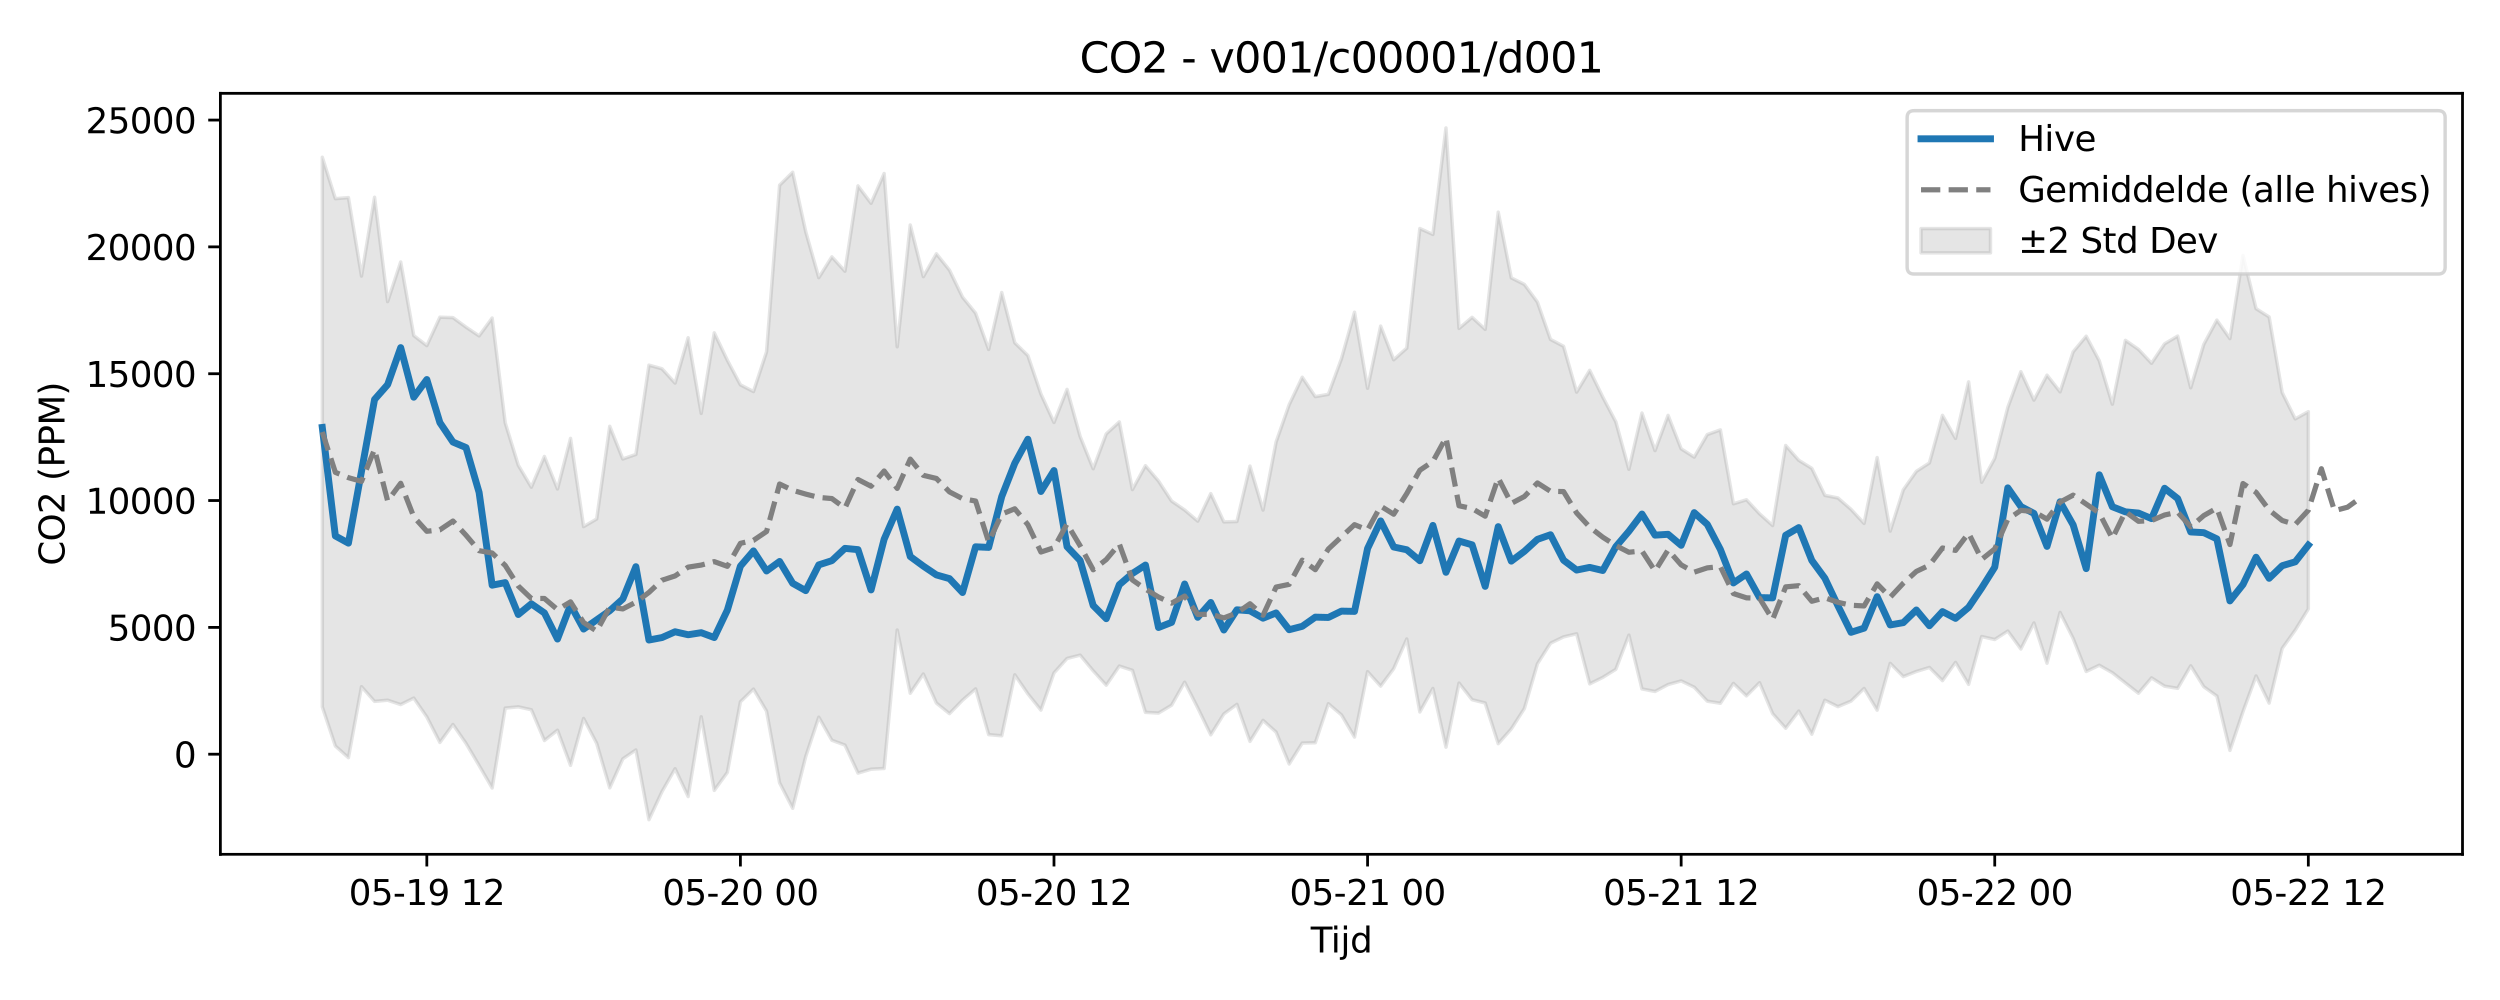 <?xml version="1.0" encoding="utf-8" standalone="no"?>
<!DOCTYPE svg PUBLIC "-//W3C//DTD SVG 1.1//EN"
  "http://www.w3.org/Graphics/SVG/1.1/DTD/svg11.dtd">
<svg xmlns:xlink="http://www.w3.org/1999/xlink" width="720pt" height="288pt" viewBox="0 0 720 288" xmlns="http://www.w3.org/2000/svg" version="1.1">
 <defs>
  <style type="text/css">*{stroke-linejoin: round; stroke-linecap: butt}</style>
 </defs>
 <g id="figure_1">
  <g id="patch_1">
   <path d="M 0 288 
L 720 288 
L 720 0 
L 0 0 
z
" style="fill: #ffffff"/>
  </g>
  <g id="axes_1">
   <g id="patch_2">
    <path d="M 63.47 246.04 
L 709.2 246.04 
L 709.2 26.88 
L 63.47 26.88 
z
" style="fill: #ffffff"/>
   </g>
   <g id="FillBetweenPolyCollection_1">
    <defs>
     <path id="mb7b1b3c38e" d="M 92.821 -242.719 
L 92.821 -84.435 
L 96.584 -73.146 
L 100.347 -69.78 
L 104.11 -90.232 
L 107.873 -86 
L 111.636 -86.339 
L 115.399 -85.08 
L 119.162 -86.954 
L 122.925 -81.518 
L 126.688 -74.172 
L 130.451 -79.349 
L 134.214 -73.909 
L 137.977 -67.546 
L 141.74 -61.051 
L 145.503 -84.072 
L 149.266 -84.425 
L 153.029 -83.593 
L 156.792 -74.73 
L 160.555 -77.698 
L 164.318 -67.581 
L 168.081 -81.087 
L 171.844 -73.909 
L 175.607 -61.094 
L 179.37 -69.449 
L 183.133 -72.015 
L 186.896 -51.922 
L 190.659 -60.007 
L 194.422 -66.601 
L 198.185 -58.593 
L 201.948 -81.572 
L 205.711 -60.356 
L 209.474 -65.531 
L 213.237 -85.868 
L 217 -89.541 
L 220.763 -83.178 
L 224.526 -62.541 
L 228.289 -55.208 
L 232.052 -70.129 
L 235.815 -81.447 
L 239.578 -74.806 
L 243.341 -73.417 
L 247.104 -65.348 
L 250.867 -66.472 
L 254.63 -66.68 
L 258.393 -106.562 
L 262.156 -88.341 
L 265.919 -93.891 
L 269.682 -85.511 
L 273.445 -82.473 
L 277.208 -86.34 
L 280.971 -89.598 
L 284.734 -76.428 
L 288.497 -76.089 
L 292.26 -93.656 
L 296.023 -88.179 
L 299.786 -83.486 
L 303.549 -94.196 
L 307.312 -98.364 
L 311.075 -99.318 
L 314.838 -94.811 
L 318.601 -90.655 
L 322.364 -96.177 
L 326.127 -94.948 
L 329.89 -82.833 
L 333.653 -82.635 
L 337.416 -84.902 
L 341.179 -91.534 
L 344.942 -84.144 
L 348.705 -76.373 
L 352.468 -82.382 
L 356.231 -85.145 
L 359.994 -74.478 
L 363.757 -80.532 
L 367.52 -77.148 
L 371.283 -67.971 
L 375.046 -73.996 
L 378.809 -74.087 
L 382.572 -85.327 
L 386.335 -82.117 
L 390.098 -75.716 
L 393.861 -94.561 
L 397.624 -90.396 
L 401.387 -95.426 
L 405.15 -103.976 
L 408.913 -82.947 
L 412.676 -89.729 
L 416.439 -72.811 
L 420.202 -91.271 
L 423.965 -86.48 
L 427.728 -85.539 
L 431.491 -73.82 
L 435.254 -78.064 
L 439.017 -83.926 
L 442.78 -96.824 
L 446.543 -102.758 
L 450.306 -104.578 
L 454.069 -105.465 
L 457.832 -91.041 
L 461.595 -92.908 
L 465.358 -95.242 
L 469.121 -105.082 
L 472.884 -89.593 
L 476.647 -88.852 
L 480.41 -90.853 
L 484.173 -91.895 
L 487.936 -90.087 
L 491.699 -86.063 
L 495.462 -85.452 
L 499.225 -91.189 
L 502.988 -87.582 
L 506.751 -91.37 
L 510.514 -82.476 
L 514.277 -78.259 
L 518.04 -83.213 
L 521.803 -76.554 
L 525.566 -86.334 
L 529.329 -84.487 
L 533.092 -86.065 
L 536.855 -89.721 
L 540.618 -83.474 
L 544.381 -96.952 
L 548.144 -93.138 
L 551.907 -94.615 
L 555.67 -95.767 
L 559.433 -91.976 
L 563.196 -97.231 
L 566.959 -90.899 
L 570.722 -104.672 
L 574.485 -103.823 
L 578.248 -106.251 
L 582.011 -101.085 
L 585.774 -108.582 
L 589.537 -96.988 
L 593.3 -111.623 
L 597.063 -104.138 
L 600.826 -94.609 
L 604.589 -96.402 
L 608.352 -94.257 
L 612.115 -91.295 
L 615.878 -88.343 
L 619.641 -92.771 
L 623.404 -90.38 
L 627.167 -89.755 
L 630.93 -96.246 
L 634.693 -90.213 
L 638.456 -87.528 
L 642.219 -71.875 
L 645.982 -83.043 
L 649.745 -93.321 
L 653.508 -85.505 
L 657.271 -101.251 
L 661.034 -106.534 
L 664.797 -112.634 
L 664.797 -169.442 
L 664.797 -169.442 
L 661.034 -167.361 
L 657.271 -174.95 
L 653.508 -196.716 
L 649.745 -199.104 
L 645.982 -214.437 
L 642.219 -190.475 
L 638.456 -195.808 
L 634.693 -188.827 
L 630.93 -176.311 
L 627.167 -191.214 
L 623.404 -188.987 
L 619.641 -183.379 
L 615.878 -187.385 
L 612.115 -189.983 
L 608.352 -171.586 
L 604.589 -184.105 
L 600.826 -191.173 
L 597.063 -186.665 
L 593.3 -175.152 
L 589.537 -179.957 
L 585.774 -172.771 
L 582.011 -180.949 
L 578.248 -170.659 
L 574.485 -156.006 
L 570.722 -149.096 
L 566.959 -178.03 
L 563.196 -161.745 
L 559.433 -168.382 
L 555.67 -154.678 
L 551.907 -152.253 
L 548.144 -146.917 
L 544.381 -135.044 
L 540.618 -156.221 
L 536.855 -137.25 
L 533.092 -141.31 
L 529.329 -144.585 
L 525.566 -145.337 
L 521.803 -153.119 
L 518.04 -155.438 
L 514.277 -159.706 
L 510.514 -136.651 
L 506.751 -140.023 
L 502.988 -144.064 
L 499.225 -142.917 
L 495.462 -164.194 
L 491.699 -162.847 
L 487.936 -156.348 
L 484.173 -158.743 
L 480.41 -168.38 
L 476.647 -158.223 
L 472.884 -169.051 
L 469.121 -152.83 
L 465.358 -166.508 
L 461.595 -173.663 
L 457.832 -181.344 
L 454.069 -175.07 
L 450.306 -188.27 
L 446.543 -190.257 
L 442.78 -200.997 
L 439.017 -206.087 
L 435.254 -207.968 
L 431.491 -226.905 
L 427.728 -193.142 
L 423.965 -196.616 
L 420.202 -193.403 
L 416.439 -251.158 
L 412.676 -220.485 
L 408.913 -222.19 
L 405.15 -187.751 
L 401.387 -184.381 
L 397.624 -194.09 
L 393.861 -176.171 
L 390.098 -198.084 
L 386.335 -184.673 
L 382.572 -174.437 
L 378.809 -173.773 
L 375.046 -179.361 
L 371.283 -171.44 
L 367.52 -160.708 
L 363.757 -141.087 
L 359.994 -153.766 
L 356.231 -137.804 
L 352.468 -137.699 
L 348.705 -145.844 
L 344.942 -137.918 
L 341.179 -141.122 
L 337.416 -143.702 
L 333.653 -149.465 
L 329.89 -153.881 
L 326.127 -147.001 
L 322.364 -166.499 
L 318.601 -163.046 
L 314.838 -152.999 
L 311.075 -162.313 
L 307.312 -175.866 
L 303.549 -166.333 
L 299.786 -174.541 
L 296.023 -185.61 
L 292.26 -189.29 
L 288.497 -203.765 
L 284.734 -187.356 
L 280.971 -197.812 
L 277.208 -202.427 
L 273.445 -210.209 
L 269.682 -214.903 
L 265.919 -208.321 
L 262.156 -223.208 
L 258.393 -188.123 
L 254.63 -238.031 
L 250.867 -229.453 
L 247.104 -234.466 
L 243.341 -209.884 
L 239.578 -214.028 
L 235.815 -208.036 
L 232.052 -221.268 
L 228.289 -238.397 
L 224.526 -234.667 
L 220.763 -186.665 
L 217 -175.232 
L 213.237 -177.168 
L 209.474 -184.267 
L 205.711 -192.148 
L 201.948 -168.948 
L 198.185 -190.741 
L 194.422 -177.665 
L 190.659 -181.794 
L 186.896 -182.842 
L 183.133 -157.124 
L 179.37 -155.814 
L 175.607 -165.223 
L 171.844 -138.535 
L 168.081 -136.335 
L 164.318 -161.749 
L 160.555 -147.17 
L 156.792 -156.538 
L 153.029 -147.678 
L 149.266 -154.018 
L 145.503 -166.227 
L 141.74 -196.412 
L 137.977 -191.265 
L 134.214 -193.789 
L 130.451 -196.531 
L 126.688 -196.645 
L 122.925 -188.458 
L 119.162 -191.358 
L 115.399 -212.551 
L 111.636 -201.131 
L 107.873 -231.193 
L 104.11 -208.488 
L 100.347 -231.092 
L 96.584 -230.78 
L 92.821 -242.719 
z
" style="stroke: #808080; stroke-opacity: 0.2"/>
    </defs>
    <g clip-path="url(#p57c7e00385)">
     <use xlink:href="#mb7b1b3c38e" x="0" y="288" style="fill: #808080; fill-opacity: 0.2; stroke: #808080; stroke-opacity: 0.2"/>
    </g>
   </g>
   <g id="matplotlib.axis_1">
    <g id="xtick_1">
     <g id="line2d_1">
      <defs>
       <path id="mb171f40712" d="M 0 0 
L 0 3.5 
" style="stroke: #000000; stroke-width: 0.8"/>
      </defs>
      <g>
       <use xlink:href="#mb171f40712" x="122.925" y="246.04" style="stroke: #000000; stroke-width: 0.8"/>
      </g>
     </g>
     <g id="text_1">
      <!-- 05-19 12 -->
      <g transform="translate(100.445 260.638) scale(0.1 -0.1)">
       <defs>
        <path id="DejaVuSans-30" d="M 2034 4250 
Q 1547 4250 1301 3770 
Q 1056 3291 1056 2328 
Q 1056 1369 1301 889 
Q 1547 409 2034 409 
Q 2525 409 2770 889 
Q 3016 1369 3016 2328 
Q 3016 3291 2770 3770 
Q 2525 4250 2034 4250 
z
M 2034 4750 
Q 2819 4750 3233 4129 
Q 3647 3509 3647 2328 
Q 3647 1150 3233 529 
Q 2819 -91 2034 -91 
Q 1250 -91 836 529 
Q 422 1150 422 2328 
Q 422 3509 836 4129 
Q 1250 4750 2034 4750 
z
" transform="scale(0.016)"/>
        <path id="DejaVuSans-35" d="M 691 4666 
L 3169 4666 
L 3169 4134 
L 1269 4134 
L 1269 2991 
Q 1406 3038 1543 3061 
Q 1681 3084 1819 3084 
Q 2600 3084 3056 2656 
Q 3513 2228 3513 1497 
Q 3513 744 3044 326 
Q 2575 -91 1722 -91 
Q 1428 -91 1123 -41 
Q 819 9 494 109 
L 494 744 
Q 775 591 1075 516 
Q 1375 441 1709 441 
Q 2250 441 2565 725 
Q 2881 1009 2881 1497 
Q 2881 1984 2565 2268 
Q 2250 2553 1709 2553 
Q 1456 2553 1204 2497 
Q 953 2441 691 2322 
L 691 4666 
z
" transform="scale(0.016)"/>
        <path id="DejaVuSans-2d" d="M 313 2009 
L 1997 2009 
L 1997 1497 
L 313 1497 
L 313 2009 
z
" transform="scale(0.016)"/>
        <path id="DejaVuSans-31" d="M 794 531 
L 1825 531 
L 1825 4091 
L 703 3866 
L 703 4441 
L 1819 4666 
L 2450 4666 
L 2450 531 
L 3481 531 
L 3481 0 
L 794 0 
L 794 531 
z
" transform="scale(0.016)"/>
        <path id="DejaVuSans-39" d="M 703 97 
L 703 672 
Q 941 559 1184 500 
Q 1428 441 1663 441 
Q 2288 441 2617 861 
Q 2947 1281 2994 2138 
Q 2813 1869 2534 1725 
Q 2256 1581 1919 1581 
Q 1219 1581 811 2004 
Q 403 2428 403 3163 
Q 403 3881 828 4315 
Q 1253 4750 1959 4750 
Q 2769 4750 3195 4129 
Q 3622 3509 3622 2328 
Q 3622 1225 3098 567 
Q 2575 -91 1691 -91 
Q 1453 -91 1209 -44 
Q 966 3 703 97 
z
M 1959 2075 
Q 2384 2075 2632 2365 
Q 2881 2656 2881 3163 
Q 2881 3666 2632 3958 
Q 2384 4250 1959 4250 
Q 1534 4250 1286 3958 
Q 1038 3666 1038 3163 
Q 1038 2656 1286 2365 
Q 1534 2075 1959 2075 
z
" transform="scale(0.016)"/>
        <path id="DejaVuSans-20" transform="scale(0.016)"/>
        <path id="DejaVuSans-32" d="M 1228 531 
L 3431 531 
L 3431 0 
L 469 0 
L 469 531 
Q 828 903 1448 1529 
Q 2069 2156 2228 2338 
Q 2531 2678 2651 2914 
Q 2772 3150 2772 3378 
Q 2772 3750 2511 3984 
Q 2250 4219 1831 4219 
Q 1534 4219 1204 4116 
Q 875 4013 500 3803 
L 500 4441 
Q 881 4594 1212 4672 
Q 1544 4750 1819 4750 
Q 2544 4750 2975 4387 
Q 3406 4025 3406 3419 
Q 3406 3131 3298 2873 
Q 3191 2616 2906 2266 
Q 2828 2175 2409 1742 
Q 1991 1309 1228 531 
z
" transform="scale(0.016)"/>
       </defs>
       <use xlink:href="#DejaVuSans-30"/>
       <use xlink:href="#DejaVuSans-35" transform="translate(63.623 0)"/>
       <use xlink:href="#DejaVuSans-2d" transform="translate(127.246 0)"/>
       <use xlink:href="#DejaVuSans-31" transform="translate(163.33 0)"/>
       <use xlink:href="#DejaVuSans-39" transform="translate(226.953 0)"/>
       <use xlink:href="#DejaVuSans-20" transform="translate(290.576 0)"/>
       <use xlink:href="#DejaVuSans-31" transform="translate(322.363 0)"/>
       <use xlink:href="#DejaVuSans-32" transform="translate(385.986 0)"/>
      </g>
     </g>
    </g>
    <g id="xtick_2">
     <g id="line2d_2">
      <g>
       <use xlink:href="#mb171f40712" x="213.237" y="246.04" style="stroke: #000000; stroke-width: 0.8"/>
      </g>
     </g>
     <g id="text_2">
      <!-- 05-20 00 -->
      <g transform="translate(190.757 260.638) scale(0.1 -0.1)">
       <use xlink:href="#DejaVuSans-30"/>
       <use xlink:href="#DejaVuSans-35" transform="translate(63.623 0)"/>
       <use xlink:href="#DejaVuSans-2d" transform="translate(127.246 0)"/>
       <use xlink:href="#DejaVuSans-32" transform="translate(163.33 0)"/>
       <use xlink:href="#DejaVuSans-30" transform="translate(226.953 0)"/>
       <use xlink:href="#DejaVuSans-20" transform="translate(290.576 0)"/>
       <use xlink:href="#DejaVuSans-30" transform="translate(322.363 0)"/>
       <use xlink:href="#DejaVuSans-30" transform="translate(385.986 0)"/>
      </g>
     </g>
    </g>
    <g id="xtick_3">
     <g id="line2d_3">
      <g>
       <use xlink:href="#mb171f40712" x="303.549" y="246.04" style="stroke: #000000; stroke-width: 0.8"/>
      </g>
     </g>
     <g id="text_3">
      <!-- 05-20 12 -->
      <g transform="translate(281.069 260.638) scale(0.1 -0.1)">
       <use xlink:href="#DejaVuSans-30"/>
       <use xlink:href="#DejaVuSans-35" transform="translate(63.623 0)"/>
       <use xlink:href="#DejaVuSans-2d" transform="translate(127.246 0)"/>
       <use xlink:href="#DejaVuSans-32" transform="translate(163.33 0)"/>
       <use xlink:href="#DejaVuSans-30" transform="translate(226.953 0)"/>
       <use xlink:href="#DejaVuSans-20" transform="translate(290.576 0)"/>
       <use xlink:href="#DejaVuSans-31" transform="translate(322.363 0)"/>
       <use xlink:href="#DejaVuSans-32" transform="translate(385.986 0)"/>
      </g>
     </g>
    </g>
    <g id="xtick_4">
     <g id="line2d_4">
      <g>
       <use xlink:href="#mb171f40712" x="393.861" y="246.04" style="stroke: #000000; stroke-width: 0.8"/>
      </g>
     </g>
     <g id="text_4">
      <!-- 05-21 00 -->
      <g transform="translate(371.381 260.638) scale(0.1 -0.1)">
       <use xlink:href="#DejaVuSans-30"/>
       <use xlink:href="#DejaVuSans-35" transform="translate(63.623 0)"/>
       <use xlink:href="#DejaVuSans-2d" transform="translate(127.246 0)"/>
       <use xlink:href="#DejaVuSans-32" transform="translate(163.33 0)"/>
       <use xlink:href="#DejaVuSans-31" transform="translate(226.953 0)"/>
       <use xlink:href="#DejaVuSans-20" transform="translate(290.576 0)"/>
       <use xlink:href="#DejaVuSans-30" transform="translate(322.363 0)"/>
       <use xlink:href="#DejaVuSans-30" transform="translate(385.986 0)"/>
      </g>
     </g>
    </g>
    <g id="xtick_5">
     <g id="line2d_5">
      <g>
       <use xlink:href="#mb171f40712" x="484.173" y="246.04" style="stroke: #000000; stroke-width: 0.8"/>
      </g>
     </g>
     <g id="text_5">
      <!-- 05-21 12 -->
      <g transform="translate(461.692 260.638) scale(0.1 -0.1)">
       <use xlink:href="#DejaVuSans-30"/>
       <use xlink:href="#DejaVuSans-35" transform="translate(63.623 0)"/>
       <use xlink:href="#DejaVuSans-2d" transform="translate(127.246 0)"/>
       <use xlink:href="#DejaVuSans-32" transform="translate(163.33 0)"/>
       <use xlink:href="#DejaVuSans-31" transform="translate(226.953 0)"/>
       <use xlink:href="#DejaVuSans-20" transform="translate(290.576 0)"/>
       <use xlink:href="#DejaVuSans-31" transform="translate(322.363 0)"/>
       <use xlink:href="#DejaVuSans-32" transform="translate(385.986 0)"/>
      </g>
     </g>
    </g>
    <g id="xtick_6">
     <g id="line2d_6">
      <g>
       <use xlink:href="#mb171f40712" x="574.485" y="246.04" style="stroke: #000000; stroke-width: 0.8"/>
      </g>
     </g>
     <g id="text_6">
      <!-- 05-22 00 -->
      <g transform="translate(552.004 260.638) scale(0.1 -0.1)">
       <use xlink:href="#DejaVuSans-30"/>
       <use xlink:href="#DejaVuSans-35" transform="translate(63.623 0)"/>
       <use xlink:href="#DejaVuSans-2d" transform="translate(127.246 0)"/>
       <use xlink:href="#DejaVuSans-32" transform="translate(163.33 0)"/>
       <use xlink:href="#DejaVuSans-32" transform="translate(226.953 0)"/>
       <use xlink:href="#DejaVuSans-20" transform="translate(290.576 0)"/>
       <use xlink:href="#DejaVuSans-30" transform="translate(322.363 0)"/>
       <use xlink:href="#DejaVuSans-30" transform="translate(385.986 0)"/>
      </g>
     </g>
    </g>
    <g id="xtick_7">
     <g id="line2d_7">
      <g>
       <use xlink:href="#mb171f40712" x="664.797" y="246.04" style="stroke: #000000; stroke-width: 0.8"/>
      </g>
     </g>
     <g id="text_7">
      <!-- 05-22 12 -->
      <g transform="translate(642.316 260.638) scale(0.1 -0.1)">
       <use xlink:href="#DejaVuSans-30"/>
       <use xlink:href="#DejaVuSans-35" transform="translate(63.623 0)"/>
       <use xlink:href="#DejaVuSans-2d" transform="translate(127.246 0)"/>
       <use xlink:href="#DejaVuSans-32" transform="translate(163.33 0)"/>
       <use xlink:href="#DejaVuSans-32" transform="translate(226.953 0)"/>
       <use xlink:href="#DejaVuSans-20" transform="translate(290.576 0)"/>
       <use xlink:href="#DejaVuSans-31" transform="translate(322.363 0)"/>
       <use xlink:href="#DejaVuSans-32" transform="translate(385.986 0)"/>
      </g>
     </g>
    </g>
    <g id="text_8">
     <!-- Tijd -->
     <g transform="translate(377.485 274.317) scale(0.1 -0.1)">
      <defs>
       <path id="DejaVuSans-54" d="M -19 4666 
L 3928 4666 
L 3928 4134 
L 2272 4134 
L 2272 0 
L 1638 0 
L 1638 4134 
L -19 4134 
L -19 4666 
z
" transform="scale(0.016)"/>
       <path id="DejaVuSans-69" d="M 603 3500 
L 1178 3500 
L 1178 0 
L 603 0 
L 603 3500 
z
M 603 4863 
L 1178 4863 
L 1178 4134 
L 603 4134 
L 603 4863 
z
" transform="scale(0.016)"/>
       <path id="DejaVuSans-6a" d="M 603 3500 
L 1178 3500 
L 1178 -63 
Q 1178 -731 923 -1031 
Q 669 -1331 103 -1331 
L -116 -1331 
L -116 -844 
L 38 -844 
Q 366 -844 484 -692 
Q 603 -541 603 -63 
L 603 3500 
z
M 603 4863 
L 1178 4863 
L 1178 4134 
L 603 4134 
L 603 4863 
z
" transform="scale(0.016)"/>
       <path id="DejaVuSans-64" d="M 2906 2969 
L 2906 4863 
L 3481 4863 
L 3481 0 
L 2906 0 
L 2906 525 
Q 2725 213 2448 61 
Q 2172 -91 1784 -91 
Q 1150 -91 751 415 
Q 353 922 353 1747 
Q 353 2572 751 3078 
Q 1150 3584 1784 3584 
Q 2172 3584 2448 3432 
Q 2725 3281 2906 2969 
z
M 947 1747 
Q 947 1113 1208 752 
Q 1469 391 1925 391 
Q 2381 391 2643 752 
Q 2906 1113 2906 1747 
Q 2906 2381 2643 2742 
Q 2381 3103 1925 3103 
Q 1469 3103 1208 2742 
Q 947 2381 947 1747 
z
" transform="scale(0.016)"/>
      </defs>
      <use xlink:href="#DejaVuSans-54"/>
      <use xlink:href="#DejaVuSans-69" transform="translate(57.959 0)"/>
      <use xlink:href="#DejaVuSans-6a" transform="translate(85.742 0)"/>
      <use xlink:href="#DejaVuSans-64" transform="translate(113.525 0)"/>
     </g>
    </g>
   </g>
   <g id="matplotlib.axis_2">
    <g id="ytick_1">
     <g id="line2d_8">
      <defs>
       <path id="m4fd3f730d6" d="M 0 0 
L -3.5 0 
" style="stroke: #000000; stroke-width: 0.8"/>
      </defs>
      <g>
       <use xlink:href="#m4fd3f730d6" x="63.47" y="217.214" style="stroke: #000000; stroke-width: 0.8"/>
      </g>
     </g>
     <g id="text_9">
      <!-- 0 -->
      <g transform="translate(50.108 221.013) scale(0.1 -0.1)">
       <use xlink:href="#DejaVuSans-30"/>
      </g>
     </g>
    </g>
    <g id="ytick_2">
     <g id="line2d_9">
      <g>
       <use xlink:href="#m4fd3f730d6" x="63.47" y="180.685" style="stroke: #000000; stroke-width: 0.8"/>
      </g>
     </g>
     <g id="text_10">
      <!-- 5000 -->
      <g transform="translate(31.02 184.485) scale(0.1 -0.1)">
       <use xlink:href="#DejaVuSans-35"/>
       <use xlink:href="#DejaVuSans-30" transform="translate(63.623 0)"/>
       <use xlink:href="#DejaVuSans-30" transform="translate(127.246 0)"/>
       <use xlink:href="#DejaVuSans-30" transform="translate(190.869 0)"/>
      </g>
     </g>
    </g>
    <g id="ytick_3">
     <g id="line2d_10">
      <g>
       <use xlink:href="#m4fd3f730d6" x="63.47" y="144.157" style="stroke: #000000; stroke-width: 0.8"/>
      </g>
     </g>
     <g id="text_11">
      <!-- 10000 -->
      <g transform="translate(24.657 147.956) scale(0.1 -0.1)">
       <use xlink:href="#DejaVuSans-31"/>
       <use xlink:href="#DejaVuSans-30" transform="translate(63.623 0)"/>
       <use xlink:href="#DejaVuSans-30" transform="translate(127.246 0)"/>
       <use xlink:href="#DejaVuSans-30" transform="translate(190.869 0)"/>
       <use xlink:href="#DejaVuSans-30" transform="translate(254.492 0)"/>
      </g>
     </g>
    </g>
    <g id="ytick_4">
     <g id="line2d_11">
      <g>
       <use xlink:href="#m4fd3f730d6" x="63.47" y="107.629" style="stroke: #000000; stroke-width: 0.8"/>
      </g>
     </g>
     <g id="text_12">
      <!-- 15000 -->
      <g transform="translate(24.657 111.428) scale(0.1 -0.1)">
       <use xlink:href="#DejaVuSans-31"/>
       <use xlink:href="#DejaVuSans-35" transform="translate(63.623 0)"/>
       <use xlink:href="#DejaVuSans-30" transform="translate(127.246 0)"/>
       <use xlink:href="#DejaVuSans-30" transform="translate(190.869 0)"/>
       <use xlink:href="#DejaVuSans-30" transform="translate(254.492 0)"/>
      </g>
     </g>
    </g>
    <g id="ytick_5">
     <g id="line2d_12">
      <g>
       <use xlink:href="#m4fd3f730d6" x="63.47" y="71.101" style="stroke: #000000; stroke-width: 0.8"/>
      </g>
     </g>
     <g id="text_13">
      <!-- 20000 -->
      <g transform="translate(24.657 74.9) scale(0.1 -0.1)">
       <use xlink:href="#DejaVuSans-32"/>
       <use xlink:href="#DejaVuSans-30" transform="translate(63.623 0)"/>
       <use xlink:href="#DejaVuSans-30" transform="translate(127.246 0)"/>
       <use xlink:href="#DejaVuSans-30" transform="translate(190.869 0)"/>
       <use xlink:href="#DejaVuSans-30" transform="translate(254.492 0)"/>
      </g>
     </g>
    </g>
    <g id="ytick_6">
     <g id="line2d_13">
      <g>
       <use xlink:href="#m4fd3f730d6" x="63.47" y="34.573" style="stroke: #000000; stroke-width: 0.8"/>
      </g>
     </g>
     <g id="text_14">
      <!-- 25000 -->
      <g transform="translate(24.657 38.372) scale(0.1 -0.1)">
       <use xlink:href="#DejaVuSans-32"/>
       <use xlink:href="#DejaVuSans-35" transform="translate(63.623 0)"/>
       <use xlink:href="#DejaVuSans-30" transform="translate(127.246 0)"/>
       <use xlink:href="#DejaVuSans-30" transform="translate(190.869 0)"/>
       <use xlink:href="#DejaVuSans-30" transform="translate(254.492 0)"/>
      </g>
     </g>
    </g>
    <g id="text_15">
     <!-- CO2 (PPM) -->
     <g transform="translate(18.578 162.903) rotate(-90) scale(0.1 -0.1)">
      <defs>
       <path id="DejaVuSans-43" d="M 4122 4306 
L 4122 3641 
Q 3803 3938 3442 4084 
Q 3081 4231 2675 4231 
Q 1875 4231 1450 3742 
Q 1025 3253 1025 2328 
Q 1025 1406 1450 917 
Q 1875 428 2675 428 
Q 3081 428 3442 575 
Q 3803 722 4122 1019 
L 4122 359 
Q 3791 134 3420 21 
Q 3050 -91 2638 -91 
Q 1578 -91 968 557 
Q 359 1206 359 2328 
Q 359 3453 968 4101 
Q 1578 4750 2638 4750 
Q 3056 4750 3426 4639 
Q 3797 4528 4122 4306 
z
" transform="scale(0.016)"/>
       <path id="DejaVuSans-4f" d="M 2522 4238 
Q 1834 4238 1429 3725 
Q 1025 3213 1025 2328 
Q 1025 1447 1429 934 
Q 1834 422 2522 422 
Q 3209 422 3611 934 
Q 4013 1447 4013 2328 
Q 4013 3213 3611 3725 
Q 3209 4238 2522 4238 
z
M 2522 4750 
Q 3503 4750 4090 4092 
Q 4678 3434 4678 2328 
Q 4678 1225 4090 567 
Q 3503 -91 2522 -91 
Q 1538 -91 948 565 
Q 359 1222 359 2328 
Q 359 3434 948 4092 
Q 1538 4750 2522 4750 
z
" transform="scale(0.016)"/>
       <path id="DejaVuSans-28" d="M 1984 4856 
Q 1566 4138 1362 3434 
Q 1159 2731 1159 2009 
Q 1159 1288 1364 580 
Q 1569 -128 1984 -844 
L 1484 -844 
Q 1016 -109 783 600 
Q 550 1309 550 2009 
Q 550 2706 781 3412 
Q 1013 4119 1484 4856 
L 1984 4856 
z
" transform="scale(0.016)"/>
       <path id="DejaVuSans-50" d="M 1259 4147 
L 1259 2394 
L 2053 2394 
Q 2494 2394 2734 2622 
Q 2975 2850 2975 3272 
Q 2975 3691 2734 3919 
Q 2494 4147 2053 4147 
L 1259 4147 
z
M 628 4666 
L 2053 4666 
Q 2838 4666 3239 4311 
Q 3641 3956 3641 3272 
Q 3641 2581 3239 2228 
Q 2838 1875 2053 1875 
L 1259 1875 
L 1259 0 
L 628 0 
L 628 4666 
z
" transform="scale(0.016)"/>
       <path id="DejaVuSans-4d" d="M 628 4666 
L 1569 4666 
L 2759 1491 
L 3956 4666 
L 4897 4666 
L 4897 0 
L 4281 0 
L 4281 4097 
L 3078 897 
L 2444 897 
L 1241 4097 
L 1241 0 
L 628 0 
L 628 4666 
z
" transform="scale(0.016)"/>
       <path id="DejaVuSans-29" d="M 513 4856 
L 1013 4856 
Q 1481 4119 1714 3412 
Q 1947 2706 1947 2009 
Q 1947 1309 1714 600 
Q 1481 -109 1013 -844 
L 513 -844 
Q 928 -128 1133 580 
Q 1338 1288 1338 2009 
Q 1338 2731 1133 3434 
Q 928 4138 513 4856 
z
" transform="scale(0.016)"/>
      </defs>
      <use xlink:href="#DejaVuSans-43"/>
      <use xlink:href="#DejaVuSans-4f" transform="translate(69.824 0)"/>
      <use xlink:href="#DejaVuSans-32" transform="translate(148.535 0)"/>
      <use xlink:href="#DejaVuSans-20" transform="translate(212.158 0)"/>
      <use xlink:href="#DejaVuSans-28" transform="translate(243.945 0)"/>
      <use xlink:href="#DejaVuSans-50" transform="translate(282.959 0)"/>
      <use xlink:href="#DejaVuSans-50" transform="translate(343.262 0)"/>
      <use xlink:href="#DejaVuSans-4d" transform="translate(403.564 0)"/>
      <use xlink:href="#DejaVuSans-29" transform="translate(489.844 0)"/>
     </g>
    </g>
   </g>
   <g id="line2d_14">
    <path d="M 92.821 123.11 
L 96.584 154.356 
L 100.347 156.421 
L 107.873 115.049 
L 111.636 110.778 
L 115.399 100.119 
L 119.162 114.392 
L 122.925 109.312 
L 126.688 121.712 
L 130.451 127.307 
L 134.214 128.907 
L 137.977 141.805 
L 141.74 168.534 
L 145.503 167.791 
L 149.266 176.977 
L 153.029 173.899 
L 156.792 176.526 
L 160.555 184.041 
L 164.318 174.225 
L 168.081 181.168 
L 175.607 175.883 
L 179.37 172.489 
L 183.133 163.21 
L 186.896 184.329 
L 190.659 183.617 
L 194.422 181.949 
L 198.185 182.807 
L 201.948 182.215 
L 205.711 183.61 
L 209.474 175.722 
L 213.237 163.052 
L 217 158.659 
L 220.763 164.44 
L 224.526 161.705 
L 228.289 167.988 
L 232.052 170.1 
L 235.815 162.682 
L 239.578 161.472 
L 243.341 157.931 
L 247.104 158.294 
L 250.867 169.89 
L 254.63 155.296 
L 258.393 146.636 
L 262.156 160.283 
L 265.919 163.037 
L 269.682 165.573 
L 273.445 166.644 
L 277.208 170.643 
L 280.971 157.478 
L 284.734 157.648 
L 288.497 143.01 
L 292.26 133.411 
L 296.023 126.502 
L 299.786 141.544 
L 303.549 135.524 
L 307.312 157.449 
L 311.075 161.413 
L 314.838 174.383 
L 318.601 178.175 
L 322.364 168.392 
L 326.127 165.168 
L 329.89 162.738 
L 333.653 180.72 
L 337.416 179.246 
L 341.179 168.195 
L 344.942 177.78 
L 348.705 173.516 
L 352.468 181.438 
L 356.231 175.625 
L 359.994 175.912 
L 363.757 178.036 
L 367.52 176.524 
L 371.283 181.355 
L 375.046 180.381 
L 378.809 177.736 
L 382.572 177.831 
L 386.335 176.003 
L 390.098 176.078 
L 393.861 157.97 
L 397.624 150.024 
L 401.387 157.534 
L 405.15 158.33 
L 408.913 161.484 
L 412.676 151.326 
L 416.439 164.82 
L 420.202 155.817 
L 423.965 156.913 
L 427.728 168.867 
L 431.491 151.68 
L 435.254 161.603 
L 439.017 158.786 
L 442.78 155.335 
L 446.543 154.013 
L 450.306 161.34 
L 454.069 164.178 
L 457.832 163.408 
L 461.595 164.304 
L 465.358 157.441 
L 469.121 153.009 
L 472.884 148.049 
L 476.647 154.12 
L 480.41 153.879 
L 484.173 157.047 
L 487.936 147.642 
L 491.699 151.022 
L 495.462 158.23 
L 499.225 167.886 
L 502.988 165.314 
L 506.751 172.106 
L 510.514 172.187 
L 514.277 154.151 
L 518.04 151.952 
L 521.803 161.408 
L 525.566 166.539 
L 529.329 174.478 
L 533.092 182.105 
L 536.855 180.907 
L 540.618 171.85 
L 544.381 179.979 
L 548.144 179.319 
L 551.907 175.681 
L 555.67 180.211 
L 559.433 176.144 
L 563.196 178.09 
L 566.959 174.919 
L 570.722 169.342 
L 574.485 163.352 
L 578.248 140.507 
L 582.011 145.879 
L 585.774 147.859 
L 589.537 157.356 
L 593.3 144.515 
L 597.063 151.168 
L 600.826 163.758 
L 604.589 136.746 
L 608.352 145.937 
L 612.115 147.413 
L 615.878 147.764 
L 619.641 149.354 
L 623.404 140.626 
L 627.167 143.587 
L 630.93 153.199 
L 634.693 153.406 
L 638.456 155.198 
L 642.219 173.056 
L 645.982 168.335 
L 649.745 160.488 
L 653.508 166.549 
L 657.271 162.928 
L 661.034 161.805 
L 664.797 157.004 
L 664.797 157.004 
" clip-path="url(#p57c7e00385)" style="fill: none; stroke: #1f77b4; stroke-width: 2; stroke-linecap: square"/>
   </g>
   <g id="line2d_15">
    <path d="M 92.821 124.423 
L 96.584 136.037 
L 100.347 137.564 
L 104.11 138.64 
L 107.873 129.403 
L 111.636 144.265 
L 115.399 139.185 
L 119.162 148.844 
L 122.925 153.012 
L 126.688 152.592 
L 130.451 150.06 
L 134.214 154.151 
L 137.977 158.594 
L 141.74 159.269 
L 145.503 162.85 
L 149.266 168.779 
L 153.029 172.364 
L 156.792 172.366 
L 160.555 175.566 
L 164.318 173.335 
L 168.081 179.289 
L 171.844 181.778 
L 175.607 174.842 
L 179.37 175.369 
L 183.133 173.43 
L 186.896 170.618 
L 190.659 167.099 
L 194.422 165.867 
L 198.185 163.333 
L 201.948 162.74 
L 205.711 161.748 
L 209.474 163.101 
L 213.237 156.482 
L 217 155.613 
L 220.763 153.078 
L 224.526 139.396 
L 228.289 141.197 
L 232.052 142.301 
L 235.815 143.259 
L 239.578 143.583 
L 243.341 146.35 
L 247.104 138.093 
L 250.867 140.038 
L 254.63 135.645 
L 258.393 140.657 
L 262.156 132.225 
L 265.919 136.894 
L 269.682 137.793 
L 273.445 141.659 
L 277.208 143.617 
L 280.971 144.295 
L 284.734 156.108 
L 288.497 148.073 
L 292.26 146.527 
L 296.023 151.106 
L 299.786 158.986 
L 303.549 157.736 
L 307.312 150.885 
L 311.075 157.184 
L 314.838 164.095 
L 318.601 161.15 
L 322.364 156.662 
L 326.127 167.026 
L 329.89 169.643 
L 333.653 171.95 
L 337.416 173.698 
L 341.179 171.672 
L 344.942 176.969 
L 348.705 176.892 
L 352.468 177.959 
L 356.231 176.525 
L 359.994 173.878 
L 363.757 177.191 
L 367.52 169.072 
L 371.283 168.294 
L 375.046 161.321 
L 378.809 164.07 
L 382.572 158.118 
L 390.098 151.1 
L 393.861 152.634 
L 397.624 145.757 
L 401.387 148.097 
L 405.15 142.136 
L 408.913 135.431 
L 412.676 132.893 
L 416.439 126.015 
L 420.202 145.663 
L 423.965 146.452 
L 427.728 148.66 
L 431.491 137.637 
L 435.254 144.984 
L 439.017 142.993 
L 442.78 139.089 
L 446.543 141.492 
L 450.306 141.576 
L 454.069 147.733 
L 457.832 151.808 
L 461.595 154.714 
L 465.358 157.125 
L 469.121 159.044 
L 472.884 158.678 
L 476.647 164.463 
L 480.41 158.383 
L 484.173 162.681 
L 487.936 164.783 
L 491.699 163.545 
L 495.462 163.177 
L 499.225 170.947 
L 502.988 172.177 
L 506.751 172.304 
L 510.514 178.437 
L 514.277 169.018 
L 518.04 168.675 
L 521.803 173.163 
L 525.566 172.164 
L 529.329 173.464 
L 533.092 174.313 
L 536.855 174.514 
L 540.618 168.152 
L 544.381 172.002 
L 548.144 167.972 
L 551.907 164.566 
L 555.67 162.778 
L 559.433 157.821 
L 563.196 158.512 
L 566.959 153.535 
L 570.722 161.116 
L 574.485 158.086 
L 578.248 149.545 
L 582.011 146.983 
L 585.774 147.323 
L 589.537 149.527 
L 593.3 144.613 
L 597.063 142.599 
L 604.589 147.747 
L 608.352 155.079 
L 612.115 147.361 
L 615.878 150.136 
L 619.641 149.925 
L 623.404 148.317 
L 627.167 147.515 
L 630.93 151.721 
L 634.693 148.48 
L 638.456 146.332 
L 642.219 156.825 
L 645.982 139.26 
L 649.745 141.788 
L 653.508 146.89 
L 657.271 149.899 
L 661.034 151.053 
L 664.797 146.962 
L 668.56 134.996 
L 672.323 147.079 
L 676.086 146.076 
L 679.849 143.361 
L 679.849 143.361 
" clip-path="url(#p57c7e00385)" style="fill: none; stroke-dasharray: 5.55,2.4; stroke-dashoffset: 0; stroke: #808080; stroke-width: 1.5"/>
   </g>
   <g id="patch_3">
    <path d="M 63.47 246.04 
L 63.47 26.88 
" style="fill: none; stroke: #000000; stroke-width: 0.8; stroke-linejoin: miter; stroke-linecap: square"/>
   </g>
   <g id="patch_4">
    <path d="M 709.2 246.04 
L 709.2 26.88 
" style="fill: none; stroke: #000000; stroke-width: 0.8; stroke-linejoin: miter; stroke-linecap: square"/>
   </g>
   <g id="patch_5">
    <path d="M 63.47 246.04 
L 709.2 246.04 
" style="fill: none; stroke: #000000; stroke-width: 0.8; stroke-linejoin: miter; stroke-linecap: square"/>
   </g>
   <g id="patch_6">
    <path d="M 63.47 26.88 
L 709.2 26.88 
" style="fill: none; stroke: #000000; stroke-width: 0.8; stroke-linejoin: miter; stroke-linecap: square"/>
   </g>
   <g id="text_16">
    <!-- CO2 - v001/c00001/d001 -->
    <g transform="translate(310.932 20.88) scale(0.12 -0.12)">
     <defs>
      <path id="DejaVuSans-76" d="M 191 3500 
L 800 3500 
L 1894 563 
L 2988 3500 
L 3597 3500 
L 2284 0 
L 1503 0 
L 191 3500 
z
" transform="scale(0.016)"/>
      <path id="DejaVuSans-2f" d="M 1625 4666 
L 2156 4666 
L 531 -594 
L 0 -594 
L 1625 4666 
z
" transform="scale(0.016)"/>
      <path id="DejaVuSans-63" d="M 3122 3366 
L 3122 2828 
Q 2878 2963 2633 3030 
Q 2388 3097 2138 3097 
Q 1578 3097 1268 2742 
Q 959 2388 959 1747 
Q 959 1106 1268 751 
Q 1578 397 2138 397 
Q 2388 397 2633 464 
Q 2878 531 3122 666 
L 3122 134 
Q 2881 22 2623 -34 
Q 2366 -91 2075 -91 
Q 1284 -91 818 406 
Q 353 903 353 1747 
Q 353 2603 823 3093 
Q 1294 3584 2113 3584 
Q 2378 3584 2631 3529 
Q 2884 3475 3122 3366 
z
" transform="scale(0.016)"/>
     </defs>
     <use xlink:href="#DejaVuSans-43"/>
     <use xlink:href="#DejaVuSans-4f" transform="translate(69.824 0)"/>
     <use xlink:href="#DejaVuSans-32" transform="translate(148.535 0)"/>
     <use xlink:href="#DejaVuSans-20" transform="translate(212.158 0)"/>
     <use xlink:href="#DejaVuSans-2d" transform="translate(243.945 0)"/>
     <use xlink:href="#DejaVuSans-20" transform="translate(280.029 0)"/>
     <use xlink:href="#DejaVuSans-76" transform="translate(311.816 0)"/>
     <use xlink:href="#DejaVuSans-30" transform="translate(370.996 0)"/>
     <use xlink:href="#DejaVuSans-30" transform="translate(434.619 0)"/>
     <use xlink:href="#DejaVuSans-31" transform="translate(498.242 0)"/>
     <use xlink:href="#DejaVuSans-2f" transform="translate(561.865 0)"/>
     <use xlink:href="#DejaVuSans-63" transform="translate(595.557 0)"/>
     <use xlink:href="#DejaVuSans-30" transform="translate(650.537 0)"/>
     <use xlink:href="#DejaVuSans-30" transform="translate(714.16 0)"/>
     <use xlink:href="#DejaVuSans-30" transform="translate(777.783 0)"/>
     <use xlink:href="#DejaVuSans-30" transform="translate(841.406 0)"/>
     <use xlink:href="#DejaVuSans-31" transform="translate(905.029 0)"/>
     <use xlink:href="#DejaVuSans-2f" transform="translate(968.652 0)"/>
     <use xlink:href="#DejaVuSans-64" transform="translate(1002.344 0)"/>
     <use xlink:href="#DejaVuSans-30" transform="translate(1065.82 0)"/>
     <use xlink:href="#DejaVuSans-30" transform="translate(1129.443 0)"/>
     <use xlink:href="#DejaVuSans-31" transform="translate(1193.066 0)"/>
    </g>
   </g>
   <g id="legend_1">
    <g id="patch_7">
     <path d="M 551.256 78.914 
L 702.2 78.914 
Q 704.2 78.914 704.2 76.914 
L 704.2 33.88 
Q 704.2 31.88 702.2 31.88 
L 551.256 31.88 
Q 549.256 31.88 549.256 33.88 
L 549.256 76.914 
Q 549.256 78.914 551.256 78.914 
z
" style="fill: #ffffff; opacity: 0.8; stroke: #cccccc; stroke-linejoin: miter"/>
    </g>
    <g id="line2d_16">
     <path d="M 553.256 39.978 
L 563.256 39.978 
L 573.256 39.978 
" style="fill: none; stroke: #1f77b4; stroke-width: 2; stroke-linecap: square"/>
    </g>
    <g id="text_17">
     <!-- Hive -->
     <g transform="translate(581.256 43.478) scale(0.1 -0.1)">
      <defs>
       <path id="DejaVuSans-48" d="M 628 4666 
L 1259 4666 
L 1259 2753 
L 3553 2753 
L 3553 4666 
L 4184 4666 
L 4184 0 
L 3553 0 
L 3553 2222 
L 1259 2222 
L 1259 0 
L 628 0 
L 628 4666 
z
" transform="scale(0.016)"/>
       <path id="DejaVuSans-65" d="M 3597 1894 
L 3597 1613 
L 953 1613 
Q 991 1019 1311 708 
Q 1631 397 2203 397 
Q 2534 397 2845 478 
Q 3156 559 3463 722 
L 3463 178 
Q 3153 47 2828 -22 
Q 2503 -91 2169 -91 
Q 1331 -91 842 396 
Q 353 884 353 1716 
Q 353 2575 817 3079 
Q 1281 3584 2069 3584 
Q 2775 3584 3186 3129 
Q 3597 2675 3597 1894 
z
M 3022 2063 
Q 3016 2534 2758 2815 
Q 2500 3097 2075 3097 
Q 1594 3097 1305 2825 
Q 1016 2553 972 2059 
L 3022 2063 
z
" transform="scale(0.016)"/>
      </defs>
      <use xlink:href="#DejaVuSans-48"/>
      <use xlink:href="#DejaVuSans-69" transform="translate(75.195 0)"/>
      <use xlink:href="#DejaVuSans-76" transform="translate(102.979 0)"/>
      <use xlink:href="#DejaVuSans-65" transform="translate(162.158 0)"/>
     </g>
    </g>
    <g id="line2d_17">
     <path d="M 553.256 54.657 
L 563.256 54.657 
L 573.256 54.657 
" style="fill: none; stroke-dasharray: 5.55,2.4; stroke-dashoffset: 0; stroke: #808080; stroke-width: 1.5"/>
    </g>
    <g id="text_18">
     <!-- Gemiddelde (alle hives) -->
     <g transform="translate(581.256 58.157) scale(0.1 -0.1)">
      <defs>
       <path id="DejaVuSans-47" d="M 3809 666 
L 3809 1919 
L 2778 1919 
L 2778 2438 
L 4434 2438 
L 4434 434 
Q 4069 175 3628 42 
Q 3188 -91 2688 -91 
Q 1594 -91 976 548 
Q 359 1188 359 2328 
Q 359 3472 976 4111 
Q 1594 4750 2688 4750 
Q 3144 4750 3555 4637 
Q 3966 4525 4313 4306 
L 4313 3634 
Q 3963 3931 3569 4081 
Q 3175 4231 2741 4231 
Q 1884 4231 1454 3753 
Q 1025 3275 1025 2328 
Q 1025 1384 1454 906 
Q 1884 428 2741 428 
Q 3075 428 3337 486 
Q 3600 544 3809 666 
z
" transform="scale(0.016)"/>
       <path id="DejaVuSans-6d" d="M 3328 2828 
Q 3544 3216 3844 3400 
Q 4144 3584 4550 3584 
Q 5097 3584 5394 3201 
Q 5691 2819 5691 2113 
L 5691 0 
L 5113 0 
L 5113 2094 
Q 5113 2597 4934 2840 
Q 4756 3084 4391 3084 
Q 3944 3084 3684 2787 
Q 3425 2491 3425 1978 
L 3425 0 
L 2847 0 
L 2847 2094 
Q 2847 2600 2669 2842 
Q 2491 3084 2119 3084 
Q 1678 3084 1418 2786 
Q 1159 2488 1159 1978 
L 1159 0 
L 581 0 
L 581 3500 
L 1159 3500 
L 1159 2956 
Q 1356 3278 1631 3431 
Q 1906 3584 2284 3584 
Q 2666 3584 2933 3390 
Q 3200 3197 3328 2828 
z
" transform="scale(0.016)"/>
       <path id="DejaVuSans-6c" d="M 603 4863 
L 1178 4863 
L 1178 0 
L 603 0 
L 603 4863 
z
" transform="scale(0.016)"/>
       <path id="DejaVuSans-61" d="M 2194 1759 
Q 1497 1759 1228 1600 
Q 959 1441 959 1056 
Q 959 750 1161 570 
Q 1363 391 1709 391 
Q 2188 391 2477 730 
Q 2766 1069 2766 1631 
L 2766 1759 
L 2194 1759 
z
M 3341 1997 
L 3341 0 
L 2766 0 
L 2766 531 
Q 2569 213 2275 61 
Q 1981 -91 1556 -91 
Q 1019 -91 701 211 
Q 384 513 384 1019 
Q 384 1609 779 1909 
Q 1175 2209 1959 2209 
L 2766 2209 
L 2766 2266 
Q 2766 2663 2505 2880 
Q 2244 3097 1772 3097 
Q 1472 3097 1187 3025 
Q 903 2953 641 2809 
L 641 3341 
Q 956 3463 1253 3523 
Q 1550 3584 1831 3584 
Q 2591 3584 2966 3190 
Q 3341 2797 3341 1997 
z
" transform="scale(0.016)"/>
       <path id="DejaVuSans-68" d="M 3513 2113 
L 3513 0 
L 2938 0 
L 2938 2094 
Q 2938 2591 2744 2837 
Q 2550 3084 2163 3084 
Q 1697 3084 1428 2787 
Q 1159 2491 1159 1978 
L 1159 0 
L 581 0 
L 581 4863 
L 1159 4863 
L 1159 2956 
Q 1366 3272 1645 3428 
Q 1925 3584 2291 3584 
Q 2894 3584 3203 3211 
Q 3513 2838 3513 2113 
z
" transform="scale(0.016)"/>
       <path id="DejaVuSans-73" d="M 2834 3397 
L 2834 2853 
Q 2591 2978 2328 3040 
Q 2066 3103 1784 3103 
Q 1356 3103 1142 2972 
Q 928 2841 928 2578 
Q 928 2378 1081 2264 
Q 1234 2150 1697 2047 
L 1894 2003 
Q 2506 1872 2764 1633 
Q 3022 1394 3022 966 
Q 3022 478 2636 193 
Q 2250 -91 1575 -91 
Q 1294 -91 989 -36 
Q 684 19 347 128 
L 347 722 
Q 666 556 975 473 
Q 1284 391 1588 391 
Q 1994 391 2212 530 
Q 2431 669 2431 922 
Q 2431 1156 2273 1281 
Q 2116 1406 1581 1522 
L 1381 1569 
Q 847 1681 609 1914 
Q 372 2147 372 2553 
Q 372 3047 722 3315 
Q 1072 3584 1716 3584 
Q 2034 3584 2315 3537 
Q 2597 3491 2834 3397 
z
" transform="scale(0.016)"/>
      </defs>
      <use xlink:href="#DejaVuSans-47"/>
      <use xlink:href="#DejaVuSans-65" transform="translate(77.49 0)"/>
      <use xlink:href="#DejaVuSans-6d" transform="translate(139.014 0)"/>
      <use xlink:href="#DejaVuSans-69" transform="translate(236.426 0)"/>
      <use xlink:href="#DejaVuSans-64" transform="translate(264.209 0)"/>
      <use xlink:href="#DejaVuSans-64" transform="translate(327.686 0)"/>
      <use xlink:href="#DejaVuSans-65" transform="translate(391.162 0)"/>
      <use xlink:href="#DejaVuSans-6c" transform="translate(452.686 0)"/>
      <use xlink:href="#DejaVuSans-64" transform="translate(480.469 0)"/>
      <use xlink:href="#DejaVuSans-65" transform="translate(543.945 0)"/>
      <use xlink:href="#DejaVuSans-20" transform="translate(605.469 0)"/>
      <use xlink:href="#DejaVuSans-28" transform="translate(637.256 0)"/>
      <use xlink:href="#DejaVuSans-61" transform="translate(676.27 0)"/>
      <use xlink:href="#DejaVuSans-6c" transform="translate(737.549 0)"/>
      <use xlink:href="#DejaVuSans-6c" transform="translate(765.332 0)"/>
      <use xlink:href="#DejaVuSans-65" transform="translate(793.115 0)"/>
      <use xlink:href="#DejaVuSans-20" transform="translate(854.639 0)"/>
      <use xlink:href="#DejaVuSans-68" transform="translate(886.426 0)"/>
      <use xlink:href="#DejaVuSans-69" transform="translate(949.805 0)"/>
      <use xlink:href="#DejaVuSans-76" transform="translate(977.588 0)"/>
      <use xlink:href="#DejaVuSans-65" transform="translate(1036.768 0)"/>
      <use xlink:href="#DejaVuSans-73" transform="translate(1098.291 0)"/>
      <use xlink:href="#DejaVuSans-29" transform="translate(1150.391 0)"/>
     </g>
    </g>
    <g id="patch_8">
     <path d="M 553.256 72.835 
L 573.256 72.835 
L 573.256 65.835 
L 553.256 65.835 
z
" style="fill: #808080; fill-opacity: 0.2; stroke: #808080; stroke-opacity: 0.2; stroke-linejoin: miter"/>
    </g>
    <g id="text_19">
     <!-- ±2 Std Dev -->
     <g transform="translate(581.256 72.835) scale(0.1 -0.1)">
      <defs>
       <path id="DejaVuSans-b1" d="M 2944 4013 
L 2944 2803 
L 4684 2803 
L 4684 2272 
L 2944 2272 
L 2944 1063 
L 2419 1063 
L 2419 2272 
L 678 2272 
L 678 2803 
L 2419 2803 
L 2419 4013 
L 2944 4013 
z
M 678 531 
L 4684 531 
L 4684 0 
L 678 0 
L 678 531 
z
" transform="scale(0.016)"/>
       <path id="DejaVuSans-53" d="M 3425 4513 
L 3425 3897 
Q 3066 4069 2747 4153 
Q 2428 4238 2131 4238 
Q 1616 4238 1336 4038 
Q 1056 3838 1056 3469 
Q 1056 3159 1242 3001 
Q 1428 2844 1947 2747 
L 2328 2669 
Q 3034 2534 3370 2195 
Q 3706 1856 3706 1288 
Q 3706 609 3251 259 
Q 2797 -91 1919 -91 
Q 1588 -91 1214 -16 
Q 841 59 441 206 
L 441 856 
Q 825 641 1194 531 
Q 1563 422 1919 422 
Q 2459 422 2753 634 
Q 3047 847 3047 1241 
Q 3047 1584 2836 1778 
Q 2625 1972 2144 2069 
L 1759 2144 
Q 1053 2284 737 2584 
Q 422 2884 422 3419 
Q 422 4038 858 4394 
Q 1294 4750 2059 4750 
Q 2388 4750 2728 4690 
Q 3069 4631 3425 4513 
z
" transform="scale(0.016)"/>
       <path id="DejaVuSans-74" d="M 1172 4494 
L 1172 3500 
L 2356 3500 
L 2356 3053 
L 1172 3053 
L 1172 1153 
Q 1172 725 1289 603 
Q 1406 481 1766 481 
L 2356 481 
L 2356 0 
L 1766 0 
Q 1100 0 847 248 
Q 594 497 594 1153 
L 594 3053 
L 172 3053 
L 172 3500 
L 594 3500 
L 594 4494 
L 1172 4494 
z
" transform="scale(0.016)"/>
       <path id="DejaVuSans-44" d="M 1259 4147 
L 1259 519 
L 2022 519 
Q 2988 519 3436 956 
Q 3884 1394 3884 2338 
Q 3884 3275 3436 3711 
Q 2988 4147 2022 4147 
L 1259 4147 
z
M 628 4666 
L 1925 4666 
Q 3281 4666 3915 4102 
Q 4550 3538 4550 2338 
Q 4550 1131 3912 565 
Q 3275 0 1925 0 
L 628 0 
L 628 4666 
z
" transform="scale(0.016)"/>
      </defs>
      <use xlink:href="#DejaVuSans-b1"/>
      <use xlink:href="#DejaVuSans-32" transform="translate(83.789 0)"/>
      <use xlink:href="#DejaVuSans-20" transform="translate(147.412 0)"/>
      <use xlink:href="#DejaVuSans-53" transform="translate(179.199 0)"/>
      <use xlink:href="#DejaVuSans-74" transform="translate(242.676 0)"/>
      <use xlink:href="#DejaVuSans-64" transform="translate(281.885 0)"/>
      <use xlink:href="#DejaVuSans-20" transform="translate(345.361 0)"/>
      <use xlink:href="#DejaVuSans-44" transform="translate(377.148 0)"/>
      <use xlink:href="#DejaVuSans-65" transform="translate(454.15 0)"/>
      <use xlink:href="#DejaVuSans-76" transform="translate(515.674 0)"/>
     </g>
    </g>
   </g>
  </g>
 </g>
 <defs>
  <clipPath id="p57c7e00385">
   <rect x="63.47" y="26.88" width="645.73" height="219.16"/>
  </clipPath>
 </defs>
</svg>

